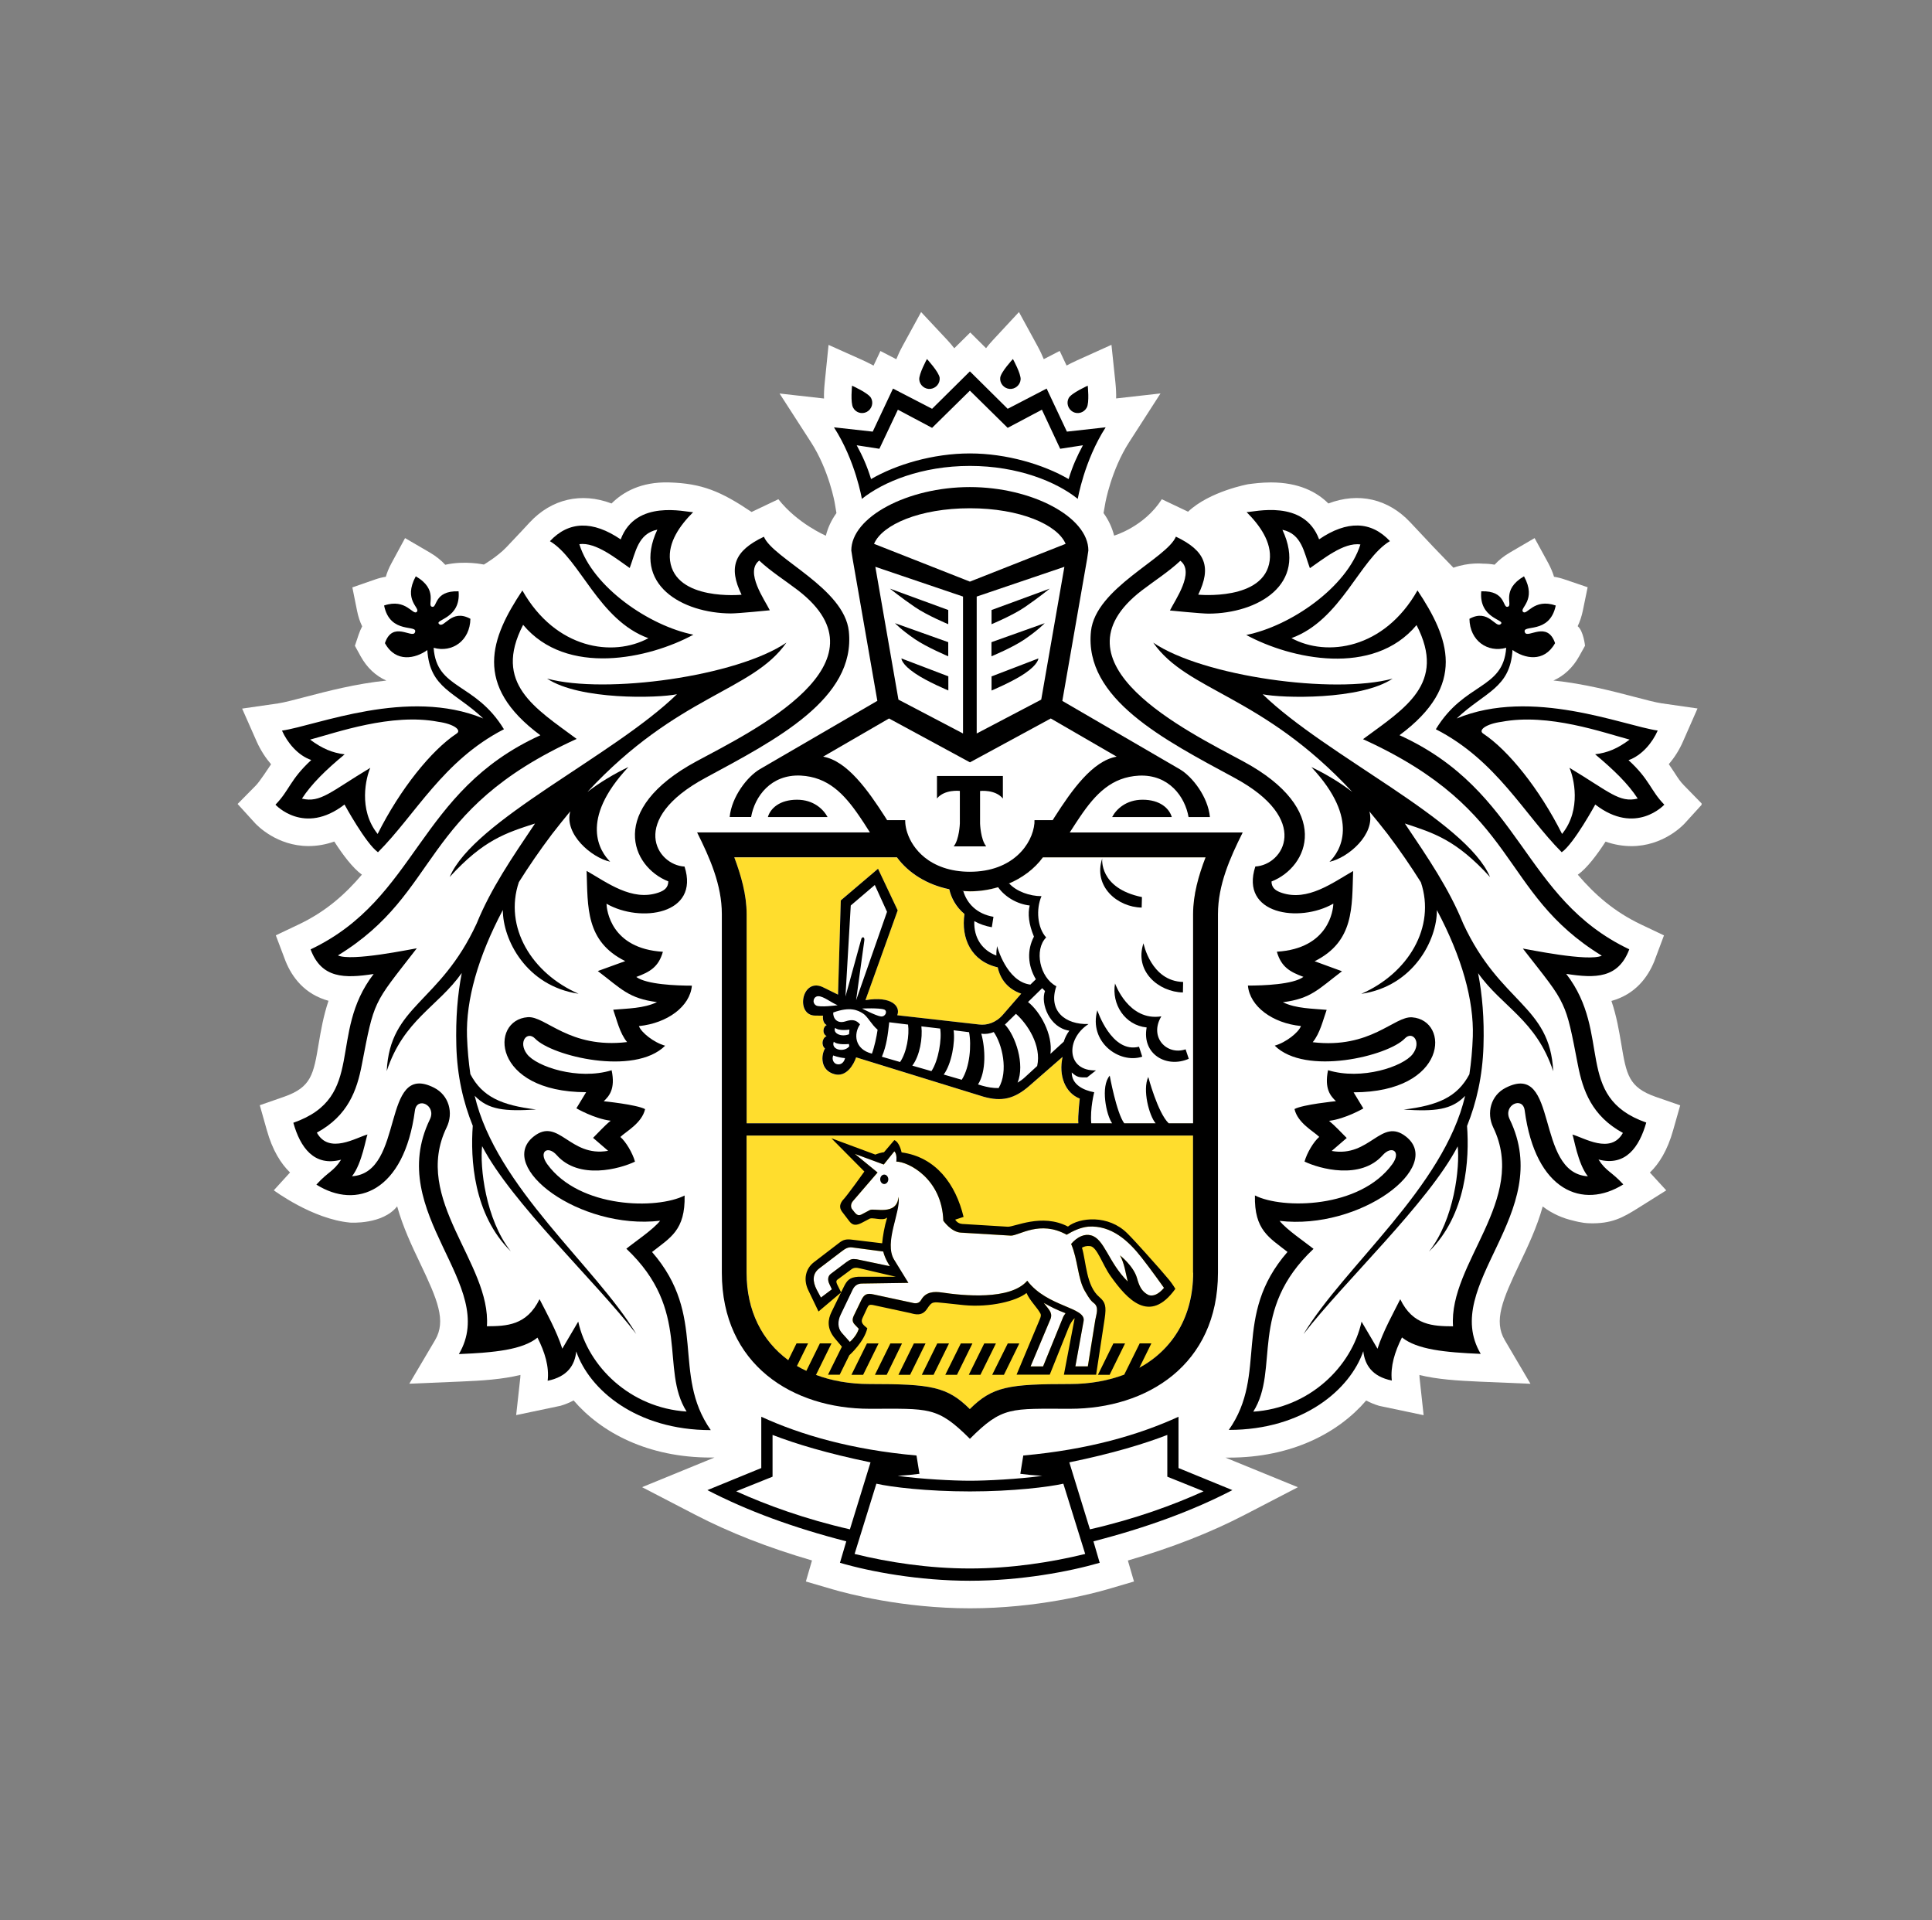 <svg width="161" height="160" viewBox="0 0 161 160" fill="none" xmlns="http://www.w3.org/2000/svg">
<rect x="0" y="0" width="161" height="160" fill="#808080" stroke="none"/>
<g clip-path="url(#clip0_1120_4415)">
<path d="M140.337 65.442C140.005 65.106 139.811 64.797 139.536 64.369C139.392 64.151 139.238 63.917 139.066 63.666C139.541 63.118 139.942 62.484 140.246 61.787L141.46 59.028L138.471 58.599C137.967 58.525 137.154 58.314 136.203 58.062C134.37 57.583 132.017 56.966 129.452 56.697C130.328 56.315 131.072 55.623 131.593 54.686L132.086 53.801C132.086 53.801 131.954 52.562 131.473 52.173C131.656 51.791 131.799 51.368 131.897 50.905L132.303 48.929L130.391 48.278C130.093 48.175 129.795 48.1 129.503 48.055C129.395 47.695 129.234 47.312 129.017 46.906L127.883 44.833L125.838 46.027C125.329 46.324 124.899 46.667 124.55 47.049C124.247 46.992 123.92 46.964 123.577 46.964C123.577 46.964 122.409 46.832 121.12 47.301L119.471 45.593L117.518 43.514C115.691 41.566 113.218 40.989 110.698 41.948C109.736 40.989 108.236 40.195 105.906 40.195C105.115 40.195 104.422 40.292 104.016 40.343C104.016 40.343 100.809 40.926 99.005 42.634L96.818 41.594C95.352 43.896 92.844 44.627 92.844 44.627C92.672 43.953 92.38 43.325 91.962 42.748L92.105 41.937C92.105 41.914 92.597 39.167 94.098 36.836L96.709 32.78L93.01 33.197C93.022 32.832 93.004 32.398 92.953 31.884L92.621 28.73L89.723 30.038C89.402 30.181 89.133 30.324 88.882 30.456L88.308 29.239L86.98 29.924C86.848 29.599 86.677 29.227 86.442 28.799L84.913 26L82.743 28.336C82.519 28.576 82.331 28.799 82.17 29.01L80.853 27.702L79.524 29.016C79.359 28.805 79.175 28.582 78.952 28.342L76.759 26L75.224 28.81C74.989 29.239 74.823 29.604 74.692 29.93L73.369 29.245L72.796 30.461C72.544 30.33 72.275 30.187 71.954 30.038L69.046 28.736L68.725 31.901C68.674 32.409 68.656 32.837 68.668 33.203L64.963 32.786L67.58 36.842C69.086 39.167 69.567 41.914 69.567 41.937L69.704 42.748C69.286 43.331 68.988 43.959 68.822 44.633C68.822 44.633 66.452 43.622 64.865 41.594L62.632 42.657C60.084 40.943 58.504 40.275 55.755 40.195C53.424 40.132 51.924 40.989 50.962 41.948C48.437 40.995 45.969 41.571 44.148 43.519C44.148 43.519 42.951 44.816 42.195 45.598C41.439 46.387 40.323 47.038 40.323 47.038C40.323 47.038 38.736 46.684 37.104 47.055C36.755 46.672 36.32 46.33 35.805 46.027L33.755 44.833L32.627 46.918C32.409 47.318 32.254 47.695 32.151 48.055C31.859 48.1 31.561 48.175 31.264 48.278L29.363 48.94L29.758 50.905C29.855 51.379 29.992 51.802 30.181 52.185C30.073 52.396 29.975 52.619 29.895 52.853L29.575 53.807L30.061 54.692C30.577 55.623 31.315 56.32 32.197 56.703C29.626 56.971 27.278 57.588 25.44 58.068C24.495 58.314 23.682 58.531 23.178 58.605L20.178 59.039L20.859 60.581L21.403 61.81C21.712 62.495 22.119 63.129 22.588 63.678C22.411 63.929 21.655 65.111 21.317 65.448L19.8 66.985L21.254 68.584C21.437 68.778 23.07 70.486 25.709 70.492C26.431 70.492 27.146 70.367 27.857 70.115C28.561 71.212 29.397 72.326 30.159 72.874C28.756 74.519 27.158 75.947 24.885 77.027L22.984 77.929L23.802 80.094C24.335 81.402 25.371 82.836 27.375 83.384C26.946 84.664 26.74 85.875 26.557 86.954C26.127 89.519 25.944 90.582 23.682 91.376L21.649 92.084L22.233 94.152C22.703 95.837 23.407 96.951 24.169 97.688L22.817 99.173C22.817 99.173 26.024 101.572 29.168 101.863C29.214 101.869 31.894 102.04 33.096 100.509C33.577 102.246 34.339 103.845 35.032 105.296C36.452 108.278 37.208 110.043 36.257 111.654L34.11 115.287L38.33 115.11C40.174 115.036 41.886 114.921 43.369 114.556C43.369 114.636 43.363 114.71 43.358 114.784L43.014 117.903L46.713 117.126C47.103 117.012 47.469 116.858 47.801 116.681C50.092 119.354 53.986 121.439 59.231 121.439H59.534L53.505 123.907L57.897 126.186C60.788 127.688 64.001 128.945 67.666 130.013L67.156 131.766L69.361 132.412C70.632 132.783 75.23 134 80.83 134C86.43 134 91.023 132.783 92.3 132.412L94.499 131.766L93.989 130.018C97.659 128.951 100.872 127.694 103.764 126.191L108.156 123.912L102.12 121.445H102.424C107.669 121.445 111.557 119.36 113.848 116.686C114.18 116.864 114.546 117.017 114.936 117.132L118.635 117.909L118.297 114.796C118.291 114.721 118.286 114.641 118.286 114.561C119.763 114.927 121.481 115.036 123.319 115.116L127.539 115.293L125.404 111.665C124.447 110.055 125.209 108.289 126.623 105.308C127.316 103.857 128.078 102.257 128.559 100.521C129.371 101.138 130.248 101.509 131.118 101.703C131.118 101.703 131.794 101.903 132.441 101.92C134.308 101.977 135.241 101.446 136.524 100.641L138.854 99.178L137.491 97.693C138.253 96.962 138.957 95.849 139.427 94.169L140.017 92.095L137.978 91.387C135.711 90.593 135.533 89.531 135.104 86.966C134.92 85.886 134.72 84.67 134.285 83.396C136.289 82.841 137.32 81.408 137.852 80.106L138.665 77.935L136.764 77.032C134.491 75.953 132.893 74.525 131.484 72.88C132.252 72.332 133.088 71.218 133.798 70.121C134.502 70.372 135.218 70.492 135.945 70.498C138.585 70.498 140.223 68.79 140.4 68.596L141.855 66.996L140.337 65.442Z" fill="white"/>
<path fill-rule="evenodd" clip-rule="evenodd" d="M62.219 93.593V76.171C62.219 74.549 61.749 72.926 61.188 71.436H74.743C75.985 73.137 78.241 74.28 80.829 74.28C83.406 74.28 85.662 73.137 86.911 71.436H100.465C99.892 72.932 99.428 74.549 99.428 76.171V93.593H62.219ZM80.824 117.401C78.929 115.522 77.577 115.316 72.469 115.316C66.365 115.316 62.219 111.746 62.219 106.04V94.615H99.423V106.04C99.423 111.746 95.283 115.316 89.167 115.316C84.065 115.311 82.713 115.522 80.824 117.401Z" fill="#FFDD2D"/>
<path d="M64.377 119.553V123.031L61.348 124.248C63.907 125.408 67.085 126.562 70.819 127.413L72.537 121.832C68.872 121.083 66.318 120.301 64.377 119.553Z" fill="white"/>
<path d="M80.826 124.267C77.247 124.267 74.235 123.895 73.032 123.621L71.217 129.476C74.069 130.173 77.407 130.687 80.826 130.687C84.233 130.687 87.571 130.178 90.434 129.476L88.614 123.621C87.411 123.901 84.41 124.267 80.826 124.267Z" fill="white"/>
<path d="M97.269 119.553C95.323 120.301 92.774 121.078 89.109 121.838L90.833 127.418C94.572 126.567 97.739 125.414 100.299 124.254L97.275 123.037V119.553H97.269Z" fill="white"/>
<path d="M58.034 63.432C62.776 60.879 74.365 55.258 66.509 49.197C65.438 48.375 64.258 47.633 63.268 46.713C62.042 47.655 63.726 49.997 64.15 50.854C64.15 50.854 61.533 51.117 60.909 51.117C56.866 51.1 52.629 48.712 54.776 44.137C53.167 44.468 52.972 46.01 52.48 47.33C51.449 46.633 49.657 45.136 48.276 45.347C49.399 48.929 54.123 52.157 57.788 52.888C54.083 54.898 47.212 56.395 43.598 52.065C41.062 56.961 44.595 59.005 48.059 61.57C34.871 67.573 36.818 74.308 28.166 79.609C29.288 80.135 34.293 79.078 34.74 79.015C32.862 81.443 31.985 82.471 31.436 83.653C30.909 84.762 30.674 86.013 30.153 88.709C29.747 90.839 29.002 92.964 26.402 94.375C27.422 96.214 29.683 94.775 30.628 94.529C30.502 94.724 30.181 96.94 29.334 98.008C33.778 97.722 31.722 88.377 36.166 90.628C37.42 91.256 37.797 92.73 37.219 93.935C34.299 99.945 40.936 105.24 40.575 110.506C42.207 110.495 43.896 110.449 44.961 108.25C45.517 109.347 46.375 110.889 46.856 112.374L48.185 110.118C49.004 113.854 52.497 117.304 57.215 117.612C54.965 114.059 57.662 109.21 52.193 104.052C52.875 103.503 54.449 102.446 55.011 101.727C48.3 102.515 41.296 97.22 44.474 94.707C46.553 93.067 47.463 96.472 50.67 95.9L49.416 94.821C49.857 94.386 50.361 93.821 50.882 93.393C49.519 93.227 48.03 92.359 48.03 92.359L48.843 91.016C40.981 91.005 40.781 85.007 43.976 84.767C45.476 84.659 47.418 87.418 52.256 86.841C51.638 86.098 51.392 84.973 51.1 84.145C52.268 84.036 53.642 84.048 54.747 83.511C52.382 83.208 51.787 82.414 49.817 80.929L52.102 80.095C48.786 78.444 48.987 75.571 48.884 72.578C50.618 73.571 52.657 75.114 54.833 74.4C55.348 74.228 55.681 73.988 55.692 73.451C52.589 72.212 50.596 67.442 58.034 63.432ZM52.371 63.901C48.219 68.328 50.017 70.978 50.854 71.795C49.307 71.463 47 69.499 47.526 67.597C47.034 68.185 46.53 68.825 46.015 69.481C44.984 70.852 44.062 72.195 43.243 73.497C41.983 77.233 44.291 81.089 48.219 82.797C43.856 82.157 41.898 78.284 41.909 75.816C39.825 79.746 38.828 83.334 38.92 86.344C38.96 87.463 39.057 88.509 39.206 89.497C40.208 91.393 41.817 92.09 44.686 92.439C42.081 92.604 40.701 92.484 39.567 91.296C41.342 98.911 49.645 105.502 53.023 111.146C49.639 106.759 42.636 100.225 40.185 95.501C39.996 97.209 40.455 101.584 42.584 104.274C39.447 101.196 39.2 96.535 39.407 93.804C38.611 91.839 38.107 89.646 38.038 87.149C37.975 84.853 38.135 82.859 38.485 81.072C36.504 83.882 33.64 84.967 32.232 89.246C32.506 83.728 36.635 83.642 39.727 76.942C40.924 74.011 42.665 71.481 44.589 68.613C42.144 69.413 40.311 69.984 37.483 73.074C39.492 68.333 51.105 63.004 56.425 57.846C54.827 58.183 48.305 58.349 45.597 56.544C50.504 57.869 61.424 56.355 65.547 53.544C62.701 57.629 56.505 57.863 48.964 65.986C49.926 65.22 51.208 64.449 52.371 63.901Z" fill="white"/>
<path d="M131.491 88.708C130.97 86.012 130.741 84.761 130.214 83.653C129.67 82.471 128.788 81.442 126.904 79.015C127.351 79.078 132.367 80.135 133.484 79.609C124.831 74.308 126.778 67.573 113.585 61.57C117.049 59.005 120.582 56.96 118.046 52.059C114.432 56.395 107.561 54.898 103.856 52.882C107.526 52.15 112.245 48.929 113.367 45.342C111.982 45.13 110.189 46.627 109.159 47.318C108.666 45.999 108.477 44.456 106.868 44.119C109.015 48.7 104.772 51.088 100.724 51.105C100.105 51.105 97.494 50.843 97.494 50.843C97.912 49.986 99.596 47.644 98.365 46.701C97.374 47.626 96.206 48.363 95.129 49.186C87.267 55.247 98.868 60.873 103.61 63.421C111.037 67.43 109.061 72.2 105.952 73.423C105.963 73.96 106.295 74.199 106.816 74.371C108.981 75.091 111.031 73.548 112.755 72.549C112.657 75.542 112.863 78.421 109.548 80.066L111.827 80.9C109.857 82.385 109.267 83.179 106.902 83.482C108.002 84.019 109.388 84.007 110.55 84.116C110.252 84.944 109.995 86.069 109.388 86.812C114.232 87.383 116.179 84.63 117.668 84.739C120.852 84.978 120.663 90.976 112.795 90.987L113.608 92.33C113.608 92.33 112.119 93.198 110.75 93.364C111.272 93.787 111.781 94.358 112.222 94.792L110.968 95.871C114.169 96.443 115.085 93.038 117.164 94.677C120.342 97.191 113.344 102.486 106.628 101.698C107.194 102.417 108.769 103.48 109.451 104.028C103.976 109.181 106.667 114.036 104.429 117.595C109.136 117.281 112.629 113.831 113.459 110.095L114.787 112.351C115.263 110.866 116.133 109.324 116.677 108.227C117.737 110.426 119.437 110.472 121.075 110.483C120.703 105.216 127.334 99.921 124.425 93.912C123.841 92.713 124.219 91.239 125.473 90.605C129.928 88.354 127.86 97.7 132.31 97.985C131.457 96.917 131.142 94.7 131.021 94.507C131.961 94.752 134.217 96.192 135.236 94.346C132.653 92.964 131.909 90.839 131.491 88.708ZM123.171 81.065C123.52 82.859 123.698 84.847 123.617 87.143C123.543 89.639 123.045 91.833 122.249 93.798C122.449 96.528 122.209 101.189 119.071 104.268C121.195 101.572 121.659 97.202 121.47 95.494C119.008 100.218 112.01 106.753 108.62 111.14C112.004 105.496 120.308 98.899 122.089 91.29C120.943 92.473 119.575 92.598 116.963 92.433C119.827 92.084 121.435 91.388 122.438 89.491C122.587 88.508 122.684 87.457 122.724 86.338C122.821 83.328 121.819 79.74 119.735 75.81C119.752 78.278 117.794 82.151 113.425 82.79C117.341 81.077 119.655 77.221 118.401 73.491C117.588 72.189 116.672 70.841 115.629 69.476C115.114 68.819 114.61 68.179 114.112 67.591C114.638 69.493 112.331 71.458 110.785 71.789C111.627 70.972 113.419 68.322 109.273 63.895C110.436 64.443 111.718 65.214 112.686 65.968C105.145 57.846 98.954 57.617 96.097 53.527C100.226 56.338 111.146 57.857 116.047 56.526C113.344 58.331 106.816 58.165 105.219 57.828C110.539 62.986 122.163 68.316 124.167 73.057C121.338 69.967 119.5 69.396 117.067 68.596C118.996 71.469 120.725 73.994 121.922 76.924C125.02 83.625 129.155 83.704 129.424 89.228C128.015 84.961 125.158 83.876 123.171 81.065Z" fill="white"/>
<path d="M86.907 71.43C85.664 73.132 83.402 74.275 80.831 74.275C80.23 74.275 79.652 74.206 79.102 74.103C79.256 74.806 79.617 75.531 80.367 76.154C80.064 78.193 80.946 80.101 83.139 80.598C83.374 81.638 84.015 82.42 85.103 82.791L83.574 84.551C82.984 85.225 82.217 85.442 81.599 85.362L74.773 84.591C75.07 83.836 74.28 82.963 72.116 83.334L74.796 75.851L73.164 72.384L70.066 75.023L69.837 82.871L68.502 82.226C66.784 81.483 66.275 84.608 67.913 84.619L68.571 84.625C68.525 84.945 68.629 85.299 68.886 85.413C68.577 85.539 68.486 86.116 68.869 86.321C68.48 86.51 68.422 87.104 68.737 87.361C68.399 87.938 68.337 89.189 69.533 89.503C70.518 89.76 71.136 88.709 71.337 88.098L81.959 91.377C83.454 91.805 84.53 91.565 85.779 90.474L88.55 88.058C88.201 89.64 88.768 91.062 89.976 91.537C89.976 91.537 89.787 92.987 89.862 93.587L93.578 93.593H99.43V76.171C99.43 74.548 99.894 72.926 100.466 71.43H93.578H86.907Z" fill="white"/>
<path d="M70.999 100.743L71.206 101C71.492 101.355 71.664 101.269 71.99 101.08L72.471 100.823C72.775 100.595 74.75 101.349 74.859 99.709C75.076 100.932 73.616 103.508 74.498 104.947L75.684 106.884L71.813 106.941C71.389 106.941 71.165 107.198 71.051 107.427L70.038 109.523C69.774 110.077 69.791 110.648 70.123 111.031L70.81 111.802C70.81 111.802 71.372 111.328 71.555 110.706L71.251 110.391C70.999 110.151 70.999 109.923 71.137 109.626L71.761 108.335C72.001 107.826 72.248 107.718 72.797 107.849L75.93 108.523C76.159 108.58 76.531 108.689 76.754 108.306C77.138 107.626 77.814 107.581 78.501 107.689C80.219 107.946 84.187 108.358 85.601 106.707C87.262 108.906 90.509 108.906 90.297 110.06L89.61 113.841H90.641L91.27 109.974C91.339 109.523 91.62 108.906 91.133 108.557C90.933 108.403 90.841 108.323 90.388 107.547C89.799 106.518 89.827 104.976 89.26 103.645C89.799 103.011 90.383 102.794 90.893 102.914C92.038 103.194 92.347 105.165 93.973 106.77C93.79 106.056 93.71 105.273 93.326 104.593C93.326 104.593 94.454 105.467 94.746 106.49C94.929 107.13 95.118 107.598 95.697 107.895C96.081 108.032 96.539 107.849 96.996 107.301C96.996 107.301 95.926 105.781 95.141 104.788C94.065 103.422 92.628 102.051 90.669 102.211C90.051 102.263 89.455 102.543 88.888 102.88C86.661 101.634 84.931 102.954 84.244 102.954L80.076 102.708C79.257 102.657 78.61 101.709 78.61 101.709C78.507 98.19 75.672 96.791 74.693 96.791C74.693 96.791 74.784 96.157 74.527 95.934L73.656 97.025L71.24 96.145L73.135 97.693L71.079 100.075C70.868 100.309 70.897 100.618 70.999 100.743Z" fill="white"/>
<path d="M68.269 105.686C67.684 106.137 67.713 106.765 68.063 107.468L68.412 108.119L69.323 107.428L69.117 106.982C68.968 106.668 68.973 106.348 69.231 106.148L70.536 105.166C70.903 104.897 71.017 104.869 71.407 104.926L74.161 105.503C74.161 105.503 73.743 104.897 73.606 104.28L71.012 103.938C70.645 103.892 70.422 104.046 70.101 104.292L68.269 105.686Z" fill="white"/>
<path d="M85.881 113.842H86.923L88.595 109.735C88.652 109.592 88.733 109.529 88.796 109.409C88.045 109.112 87.604 108.907 86.98 108.547C87.398 109.107 87.725 109.347 87.553 109.867L85.881 113.842Z" fill="white"/>
<path d="M86.769 58.291L88.699 47.227L81.387 49.706V61.113L86.769 58.291ZM82.623 50.825L87.474 49.043C87.474 49.043 86.529 49.809 85.401 50.58C84.399 51.271 82.623 52.008 82.623 52.008V50.825ZM82.623 53.504L87.061 51.922C87.061 51.922 86.529 52.482 85.406 53.253C84.404 53.938 82.629 54.675 82.629 54.675V53.504H82.623ZM82.623 56.349L86.529 54.852C86.529 54.852 86.529 55.326 85.401 56.092C84.399 56.783 82.623 57.52 82.623 57.52V56.349Z" fill="white"/>
<path d="M73.758 68.075L73.918 68.332H75.424L75.441 68.595C75.458 68.847 75.516 69.103 75.602 69.367C75.836 70.08 76.3 70.829 77.044 71.434C77.909 72.131 79.158 72.634 80.818 72.634C84.42 72.634 86.046 70.309 86.201 68.595L86.212 68.332H87.724L87.884 68.075C89.305 65.859 91.04 63.397 93.055 63.043L87.558 59.861L80.818 63.517L74.073 59.861L68.581 63.043C70.597 63.391 72.332 65.859 73.758 68.075Z" fill="white"/>
<path d="M80.251 61.113V49.706L72.95 47.227L74.868 58.291L80.251 61.113ZM79.02 57.531C79.02 57.531 77.245 56.789 76.243 56.103C75.115 55.338 75.115 54.858 75.115 54.858L79.026 56.354V57.531H79.02ZM79.02 50.825V52.008C79.02 52.008 77.245 51.271 76.243 50.58C75.109 49.809 74.158 49.043 74.158 49.043L79.02 50.825ZM79.02 53.504V54.681C79.02 54.681 77.245 53.944 76.243 53.259C75.109 52.487 74.582 51.928 74.582 51.928L79.02 53.504Z" fill="white"/>
<path d="M80.825 42.348C76.651 42.348 73.519 43.713 72.837 45.312L80.825 48.46L88.802 45.312C88.126 43.713 84.999 42.348 80.825 42.348Z" fill="white"/>
<path d="M80.825 37.779C83.9 37.779 86.981 38.71 89.053 39.916C89.391 38.802 89.752 38.008 90.245 37.099L88.355 37.391L86.826 34.135L83.969 35.648L80.825 32.547L77.676 35.648L74.824 34.135L73.283 37.391L71.394 37.099C71.886 38.008 72.241 38.802 72.59 39.916C74.669 38.71 77.738 37.779 80.825 37.779Z" fill="white"/>
<path d="M132.934 62.855C133.965 62.724 134.795 62.381 135.809 61.627C133.627 61.05 129.057 59.399 125.158 60.142C123.869 60.313 123.154 60.833 123.611 61.13C125.707 62.518 128.296 65.734 130.18 69.487C131.835 67.436 131.142 64.746 130.793 63.974C134.091 65.957 134.955 66.922 136.484 66.545C135.665 65.294 134.514 64.169 132.934 62.855Z" fill="white"/>
<path d="M31.47 69.481C33.354 65.728 35.942 62.512 38.043 61.124C38.513 60.827 37.786 60.307 36.509 60.136C32.603 59.399 28.022 61.044 25.841 61.621C26.866 62.375 27.679 62.718 28.721 62.849C27.135 64.169 25.984 65.288 25.165 66.539C26.705 66.916 27.564 65.951 30.857 63.969C30.519 64.746 29.82 67.43 31.47 69.481Z" fill="white"/>
<path fill-rule="evenodd" clip-rule="evenodd" d="M54.337 104.314C55.854 103.114 57.114 102.514 57.051 99.607C54.772 100.772 48.307 100.709 45.604 96.996C44.842 95.94 45.656 95.408 46.394 96.243C48.243 98.333 51.668 97.385 52.916 96.785C52.716 96.065 52.16 95.129 51.697 94.729C52.166 94.272 53.489 93.586 53.758 92.41C53.053 92.027 50.311 91.753 50.311 91.753C50.752 91.33 51.301 90.742 50.969 89.171C48.169 90.028 44.705 88.862 43.92 87.828C43.147 86.812 43.937 85.858 44.59 86.532C45.987 87.994 52.87 89.668 55.43 87.126C54.479 86.863 53.432 86.018 53.243 85.492C55.613 85.252 57.503 83.859 57.658 82.122C56.346 82.122 53.873 82.025 53.025 81.397C54.159 80.98 54.88 80.568 55.241 79.3C50.906 79.037 50.563 75.827 50.54 75.296C53.363 76.918 58.333 76.198 57.045 72.2C54.697 72.074 52.332 68.287 58.786 64.809C64.655 61.638 71.326 58.222 70.736 52.596C70.353 48.997 64.415 46.541 63.659 44.719C61.179 45.895 60.681 47.261 61.798 49.551C61.798 49.551 56.272 50.099 55.837 46.706C55.648 45.187 56.667 43.765 57.761 42.674C57.142 42.674 52.979 41.56 51.725 44.942C49.395 43.354 47.396 43.411 45.827 45.09C48.335 46.575 49.887 51.67 54.033 53.173C51.084 54.767 46.314 54.098 43.531 49.197C40.897 53.156 39.38 57.074 45.031 61.261C34.752 65.928 34.827 74.85 25.883 79.1C26.787 81.528 28.7 81.528 31.139 81.151C27.274 86.161 30.567 91.404 24.445 93.546C25.018 95.591 26.169 97.225 28.425 96.625C27.784 97.625 27.36 97.602 26.364 98.699C29.708 100.801 33.676 99.281 34.575 92.535C34.735 91.33 36.396 92.084 35.823 93.266C32.01 101.132 41.653 107.05 38.24 112.819C41.246 112.693 43.542 112.459 44.791 111.448C45.403 112.659 45.776 113.859 45.638 115.041C47.299 114.704 47.906 113.727 48.02 112.596C49.108 115.767 53.002 119.154 59.232 119.154C55.928 114.447 59.003 109.677 54.337 104.314ZM48.186 110.112L46.858 112.368C46.383 110.883 45.518 109.34 44.962 108.244C43.892 110.443 42.203 110.489 40.576 110.5C40.937 105.234 34.3 99.938 37.221 93.929C37.805 92.73 37.421 91.256 36.167 90.622C31.718 88.371 33.779 97.716 29.335 98.002C30.183 96.934 30.504 94.718 30.63 94.523C29.685 94.769 27.423 96.208 26.404 94.369C29.003 92.958 29.748 90.833 30.154 88.702C30.67 86.006 30.91 84.755 31.431 83.647C31.981 82.465 32.857 81.437 34.735 79.009C34.289 79.072 29.29 80.129 28.162 79.603C36.814 74.302 34.867 67.567 48.054 61.564C44.596 58.999 41.063 56.954 43.594 52.059C47.207 56.389 54.073 54.892 57.783 52.881C54.119 52.15 49.395 48.929 48.278 45.341C49.658 45.13 51.45 46.627 52.475 47.324C52.973 45.998 53.168 44.462 54.777 44.13C52.63 48.706 56.867 51.093 60.91 51.111C61.54 51.111 64.151 50.848 64.151 50.848C63.733 49.991 62.044 47.649 63.269 46.706C64.26 47.632 65.439 48.369 66.51 49.191C74.373 55.258 62.777 60.878 58.036 63.432C50.597 67.442 52.59 72.217 55.694 73.434C55.682 73.971 55.35 74.211 54.835 74.382C52.659 75.102 50.62 73.554 48.885 72.56C48.988 75.553 48.782 78.432 52.103 80.077L49.818 80.905C51.782 82.396 52.384 83.185 54.749 83.493C53.643 84.03 52.275 84.019 51.101 84.127C51.399 84.955 51.639 86.08 52.258 86.823C47.419 87.394 45.478 84.641 43.978 84.749C40.782 84.989 40.983 90.987 48.845 90.999L48.032 92.341C48.032 92.341 49.52 93.21 50.889 93.375C50.368 93.797 49.864 94.369 49.423 94.803L50.677 95.883C47.465 96.454 46.56 93.049 44.476 94.689C41.298 97.202 48.301 102.498 55.012 101.709C54.451 102.429 52.87 103.491 52.195 104.04C57.663 109.192 54.966 114.047 57.217 117.606C52.498 117.298 49.005 113.842 48.186 110.112Z" fill="black"/>
<path fill-rule="evenodd" clip-rule="evenodd" d="M39.557 91.296C40.697 92.479 42.071 92.605 44.676 92.439C41.808 92.091 40.198 91.394 39.197 89.497C39.053 88.515 38.956 87.464 38.916 86.344C38.824 83.334 39.821 79.746 41.905 75.816C41.894 78.278 43.846 82.151 48.215 82.797C44.287 81.083 41.98 77.228 43.239 73.497C44.058 72.195 44.98 70.847 46.011 69.482C46.526 68.825 47.03 68.185 47.522 67.597C46.996 69.499 49.303 71.464 50.849 71.795C50.013 70.978 48.215 68.334 52.367 63.907C51.21 64.455 49.927 65.226 48.954 65.98C56.49 57.858 62.691 57.629 65.537 53.539C61.414 56.349 50.495 57.869 45.587 56.538C48.295 58.343 54.818 58.177 56.415 57.84C51.101 62.998 39.489 68.328 37.473 73.069C40.302 69.973 42.134 69.407 44.585 68.613C42.655 71.487 40.92 74.012 39.723 76.942C36.631 83.636 32.497 83.722 32.227 89.24C33.636 84.962 36.499 83.876 38.481 81.066C38.131 82.859 37.965 84.847 38.028 87.144C38.097 89.64 38.601 91.833 39.397 93.798C39.197 96.529 39.437 101.19 42.575 104.269C40.445 101.578 39.987 97.203 40.176 95.495C42.632 100.219 49.636 106.754 53.02 111.141C49.636 105.503 41.338 98.911 39.557 91.296Z" fill="black"/>
<path fill-rule="evenodd" clip-rule="evenodd" d="M117.072 68.612C119.506 69.412 121.344 69.977 124.172 73.073C122.168 68.332 110.538 63.002 105.224 57.844C106.822 58.176 113.35 58.347 116.053 56.542C111.151 57.873 100.231 56.354 96.103 53.543C98.954 57.633 105.15 57.862 112.691 65.984C111.724 65.23 110.441 64.459 109.279 63.911C113.424 68.338 111.632 70.988 110.79 71.805C112.336 71.474 114.644 69.509 114.117 67.607C114.615 68.195 115.119 68.835 115.635 69.491C116.671 70.862 117.587 72.205 118.406 73.507C119.666 77.243 117.352 81.099 113.436 82.806C117.805 82.167 119.763 78.288 119.74 75.826C121.831 79.756 122.827 83.343 122.735 86.354C122.695 87.473 122.598 88.519 122.449 89.507C121.441 91.403 119.832 92.1 116.969 92.449C119.58 92.609 120.949 92.489 122.094 91.306C120.313 98.921 112.016 105.513 108.626 111.156C112.016 106.769 119.008 100.234 121.475 95.511C121.664 97.218 121.206 101.594 119.076 104.285C122.214 101.206 122.455 96.544 122.254 93.814C123.044 91.849 123.543 89.656 123.623 87.159C123.697 84.863 123.52 82.87 123.176 81.082C125.163 83.892 128.02 84.977 129.435 89.256C129.166 83.732 125.031 83.646 121.933 76.951C120.731 74.004 119.001 71.479 117.072 68.612Z" fill="black"/>
<path fill-rule="evenodd" clip-rule="evenodd" d="M130.517 81.139C132.95 81.522 134.863 81.522 135.773 79.094C126.829 74.844 126.904 65.928 116.625 61.255C122.277 57.074 120.754 53.15 118.125 49.191C115.348 54.092 110.561 54.761 107.623 53.167C111.758 51.664 113.321 46.569 115.829 45.084C114.26 43.405 112.256 43.347 109.925 44.935C108.666 41.554 104.508 42.668 103.884 42.668C104.972 43.753 106.003 45.175 105.808 46.701C105.378 50.093 99.853 49.545 99.853 49.545C100.969 47.255 100.471 45.889 97.992 44.713C97.236 46.535 91.304 48.991 90.914 52.59C90.319 58.216 97.001 61.632 102.865 64.802C109.318 68.281 106.953 72.074 104.611 72.194C103.311 76.192 108.282 76.912 111.111 75.29C111.099 75.821 110.738 79.031 106.404 79.294C106.77 80.562 107.486 80.974 108.62 81.39C107.772 82.025 105.298 82.116 103.993 82.116C104.148 83.852 106.043 85.252 108.413 85.486C108.225 86.012 107.171 86.857 106.226 87.12C108.786 89.662 115.669 87.988 117.066 86.526C117.707 85.852 118.492 86.806 117.724 87.823C116.934 88.862 113.476 90.028 110.67 89.165C110.349 90.73 110.887 91.324 111.328 91.747C111.328 91.747 108.585 92.021 107.875 92.403C108.144 93.58 109.473 94.26 109.937 94.723C109.467 95.123 108.911 96.059 108.711 96.779C109.971 97.385 113.396 98.327 115.234 96.237C115.978 95.408 116.791 95.934 116.029 96.99C113.327 100.703 106.862 100.761 104.577 99.601C104.514 102.508 105.774 103.108 107.291 104.308C102.619 109.672 105.705 114.441 102.401 119.137C108.626 119.137 112.519 115.749 113.607 112.579C113.733 113.704 114.329 114.687 115.984 115.024C115.858 113.842 116.224 112.642 116.831 111.431C118.091 112.442 120.387 112.676 123.394 112.802C119.986 107.033 129.629 101.115 125.804 93.249C125.237 92.067 126.898 91.312 127.058 92.518C127.951 99.264 131.926 100.783 135.275 98.681C134.267 97.585 133.849 97.608 133.208 96.608C135.464 97.207 136.61 95.574 137.188 93.529C131.095 91.392 134.388 86.149 130.517 81.139ZM131.032 94.529C131.152 94.723 131.467 96.939 132.321 98.007C127.871 97.722 129.933 88.376 125.484 90.627C124.229 91.256 123.857 92.729 124.436 93.934C127.344 99.944 120.714 105.239 121.086 110.505C119.448 110.494 117.747 110.448 116.688 108.249C116.144 109.346 115.268 110.888 114.793 112.373L113.464 110.117C112.64 113.853 109.147 117.303 104.439 117.617C106.678 114.064 103.987 109.209 109.461 104.051C108.774 103.502 107.199 102.44 106.633 101.72C113.35 102.508 120.347 97.213 117.169 94.7C115.09 93.061 114.174 96.465 110.973 95.894L112.227 94.814C111.786 94.38 111.277 93.815 110.756 93.386C112.124 93.221 113.613 92.352 113.613 92.352L112.8 91.01C120.662 90.998 120.851 85.001 117.673 84.761C116.178 84.652 114.231 87.411 109.393 86.834C110.006 86.092 110.257 84.966 110.555 84.138C109.387 84.029 108.007 84.041 106.907 83.504C109.272 83.201 109.868 82.407 111.832 80.922L109.553 80.088C112.869 78.437 112.657 75.564 112.76 72.571C111.03 73.565 108.98 75.107 106.822 74.393C106.306 74.222 105.968 73.982 105.957 73.445C109.067 72.223 111.048 67.453 103.615 63.443C98.879 60.89 87.278 55.269 95.135 49.208C96.211 48.386 97.379 47.643 98.364 46.723C99.595 47.666 97.912 50.008 97.494 50.865C97.494 50.865 100.105 51.127 100.723 51.127C104.772 51.11 109.015 48.723 106.868 44.142C108.477 44.473 108.666 46.021 109.158 47.34C110.189 46.644 111.975 45.152 113.367 45.364C112.239 48.945 107.526 52.173 103.855 52.904C107.561 54.915 114.432 56.411 118.045 52.081C120.576 56.977 117.049 59.022 113.584 61.586C126.778 67.584 124.825 74.325 133.483 79.626C132.367 80.151 127.35 79.094 126.904 79.031C128.793 81.459 129.675 82.487 130.213 83.67C130.74 84.778 130.969 86.023 131.49 88.725C131.903 90.856 132.653 92.981 135.241 94.391C134.227 96.214 131.971 94.774 131.032 94.529Z" fill="black"/>
<path fill-rule="evenodd" clip-rule="evenodd" d="M68.21 109.272L70.094 107.679L69.808 107.108C69.601 106.696 69.71 106.673 69.928 106.514L70.924 105.777C71.153 105.588 71.394 105.611 71.674 105.68L74.658 106.377H71.508C70.781 106.422 70.569 106.702 70.306 107.239L70.088 107.679L69.281 109.335C69.006 109.907 68.862 110.666 69.584 111.523L70.157 112.203L69 114.539H69.974L70.775 112.917C70.838 112.86 72.024 111.78 72.275 110.666C71.932 110.386 71.692 110.192 71.88 109.804L72.241 109.027C72.362 108.77 72.402 108.667 72.745 108.73L75.872 109.404C76.261 109.512 76.834 109.684 77.252 109.055C77.681 108.404 77.739 108.473 78.735 108.57L80.332 108.741C82.514 108.947 84.696 108.404 85.543 107.73C85.841 108.404 86.431 108.924 86.706 109.449C86.809 109.644 86.637 109.918 86.505 110.261L84.713 114.533H87.479L89.042 110.638C89.185 110.267 89.397 109.969 89.557 109.821L88.658 114.539H91.344L92.054 109.872C92.209 108.833 92.117 108.501 91.619 108.073C90.502 107.13 90.525 105.154 90.164 103.955C90.353 103.846 90.577 103.789 90.84 103.823C91.424 103.874 91.865 105.365 92.552 106.325C93.927 108.25 95.799 110.375 97.946 107.382C97.74 107.039 97.517 106.731 97.253 106.433L96.652 105.731C96.303 105.342 94.642 103.446 93.949 102.766C92.375 101.184 89.958 101.424 88.996 102.195C86.814 101.053 84.513 102.252 83.969 102.207L80.212 101.978C80.04 101.967 79.783 101.909 79.599 101.618L80.298 101.39C79.645 98.676 78.002 96.409 75.133 96.014C75.133 96.014 74.967 95.158 74.526 94.992L73.667 95.998C73.427 96.032 73.163 96.106 72.945 96.197L69.281 94.838L72.029 97.608C72.029 97.608 70.604 99.624 70.197 100.036C69.928 100.413 69.951 100.704 70.254 101.064L70.787 101.761C71.061 102.121 71.365 102.109 71.806 101.887L72.407 101.573C72.671 101.355 73.552 101.784 73.93 101.441C73.69 102.23 73.57 102.989 73.512 103.589L71.045 103.292C70.506 103.218 70.26 103.292 69.934 103.549L67.826 105.165C67.139 105.691 66.927 106.599 67.351 107.484L68.21 109.272ZM88.595 109.735L86.923 113.848H85.881L87.553 109.867C87.725 109.353 87.399 109.113 86.981 108.553C87.599 108.901 88.046 109.13 88.796 109.415C88.733 109.53 88.653 109.592 88.595 109.735ZM72.47 100.83L71.995 101.081C71.663 101.27 71.497 101.355 71.21 101.001L71.004 100.739C70.901 100.613 70.867 100.31 71.079 100.07L73.129 97.688L71.239 96.14L73.644 97.026L74.526 95.929C74.784 96.146 74.692 96.78 74.692 96.78C75.666 96.78 78.5 98.185 78.609 101.704C78.609 101.704 79.25 102.646 80.069 102.698L84.243 102.949C84.936 102.949 86.666 101.635 88.887 102.875C89.448 102.538 90.05 102.269 90.668 102.201C92.627 102.058 94.07 103.417 95.141 104.789C95.925 105.782 97.001 107.302 97.001 107.302C96.538 107.85 96.085 108.033 95.702 107.896C95.123 107.599 94.934 107.136 94.751 106.491C94.459 105.468 93.331 104.594 93.331 104.594C93.715 105.28 93.795 106.057 93.978 106.771C92.346 105.16 92.037 103.195 90.897 102.921C90.394 102.795 89.804 103.012 89.26 103.64C89.832 104.971 89.804 106.514 90.394 107.547C90.84 108.319 90.938 108.387 91.138 108.558C91.619 108.901 91.35 109.524 91.275 109.975L90.657 113.842H89.615L90.302 110.061C90.514 108.907 87.267 108.907 85.606 106.708C84.192 108.358 80.224 107.947 78.506 107.69C77.813 107.587 77.137 107.633 76.759 108.313C76.536 108.696 76.164 108.581 75.935 108.524L72.802 107.85C72.253 107.725 72.012 107.833 71.772 108.336L71.147 109.627C71.01 109.929 71.016 110.152 71.268 110.398L71.566 110.712C71.388 111.329 70.821 111.803 70.821 111.803L70.14 111.038C69.808 110.649 69.79 110.09 70.054 109.541L71.067 107.428C71.188 107.193 71.405 106.942 71.829 106.942L75.7 106.885L74.515 104.96C73.632 103.515 75.099 100.939 74.875 99.722C74.755 101.35 72.78 100.607 72.47 100.83ZM68.267 105.685L70.1 104.291C70.426 104.046 70.644 103.886 71.016 103.932L73.604 104.274C73.747 104.891 74.159 105.497 74.159 105.497L71.405 104.92C71.016 104.874 70.901 104.891 70.535 105.154L69.229 106.136C68.972 106.337 68.96 106.656 69.109 106.971L69.321 107.422L68.41 108.107L68.061 107.456C67.706 106.765 67.683 106.131 68.267 105.685Z" fill="black"/>
<path fill-rule="evenodd" clip-rule="evenodd" d="M76.25 56.099C77.252 56.79 79.028 57.527 79.028 57.527V56.35L75.116 54.859C75.116 54.859 75.116 55.339 76.25 56.099Z" fill="black"/>
<path fill-rule="evenodd" clip-rule="evenodd" d="M79.02 54.681V53.504L74.582 51.922C74.582 51.922 75.109 52.482 76.243 53.253C77.245 53.938 79.02 54.681 79.02 54.681Z" fill="black"/>
<path fill-rule="evenodd" clip-rule="evenodd" d="M79.021 52.007V50.825L74.159 49.043C74.159 49.043 75.11 49.808 76.244 50.58C77.246 51.27 79.021 52.007 79.021 52.007Z" fill="black"/>
<path fill-rule="evenodd" clip-rule="evenodd" d="M92.678 68.076H97.648C97.442 67.356 96.669 66.631 95.22 66.631C93.846 66.631 93.021 67.419 92.678 68.076Z" fill="black"/>
<path fill-rule="evenodd" clip-rule="evenodd" d="M87.479 49.043L82.629 50.825V52.007C82.629 52.007 84.404 51.27 85.406 50.58C86.534 49.808 87.479 49.043 87.479 49.043Z" fill="black"/>
<path fill-rule="evenodd" clip-rule="evenodd" d="M86.534 54.859L82.629 56.356V57.533C82.629 57.533 84.404 56.79 85.406 56.105C86.534 55.339 86.534 54.859 86.534 54.859Z" fill="black"/>
<path fill-rule="evenodd" clip-rule="evenodd" d="M87.06 51.922L82.622 53.504V54.681C82.622 54.681 84.403 53.944 85.399 53.258C86.533 52.482 87.06 51.922 87.06 51.922Z" fill="black"/>
<path fill-rule="evenodd" clip-rule="evenodd" d="M66.418 66.631C64.969 66.631 64.196 67.356 63.99 68.076H68.966C68.611 67.419 67.798 66.631 66.418 66.631Z" fill="black"/>
<path fill-rule="evenodd" clip-rule="evenodd" d="M90.697 45.866C90.697 43.078 86.001 40.582 80.819 40.582C75.637 40.582 70.942 43.078 70.942 45.866L71.05 46.551L73.112 58.392L63.32 64.087C62.278 64.699 60.972 66.378 60.806 68.069H62.593C62.89 66.378 64.224 64.504 66.727 64.619C68.989 64.739 70.329 66.11 71.657 68.069L72.001 68.583L72.493 69.354H58.092C59.151 71.473 60.153 73.724 60.153 76.163V106.032C60.153 113.715 66.068 117.376 72.476 117.376C77.424 117.376 78.094 117.153 80.825 119.878C83.545 117.153 84.215 117.376 89.174 117.376C95.576 117.376 101.497 113.715 101.497 106.032V76.169C101.497 73.73 102.499 71.479 103.558 69.36H89.145L89.644 68.589L89.987 68.075C91.31 66.115 92.655 64.744 94.917 64.624C97.408 64.51 98.754 66.384 99.046 68.075H100.827C100.666 66.384 99.355 64.699 98.319 64.093L88.527 58.398L90.594 46.557L90.697 45.866ZM72.945 47.225L80.252 49.704V61.112L74.87 58.29L72.945 47.225ZM74.744 71.428C75.706 72.741 77.263 73.713 79.107 74.09C79.262 74.781 79.64 75.54 80.373 76.152C80.069 78.191 80.945 80.093 83.144 80.596C83.373 81.635 84.02 82.418 85.102 82.789L83.573 84.549C82.99 85.223 82.228 85.44 81.598 85.36L74.772 84.588C75.07 83.835 74.28 82.961 72.121 83.332L74.807 75.849L73.169 72.382L70.065 75.021L69.836 82.869L68.519 82.224C66.784 81.481 66.28 84.606 67.93 84.617L68.582 84.623C68.542 84.943 68.64 85.297 68.892 85.406C68.582 85.537 68.491 86.119 68.88 86.325C68.485 86.508 68.433 87.102 68.748 87.359C68.405 87.936 68.353 89.187 69.55 89.501C70.529 89.758 71.142 88.707 71.342 88.096L81.959 91.374C83.465 91.803 84.53 91.563 85.778 90.472L88.55 88.056C88.2 89.638 88.773 91.06 89.981 91.534C89.981 91.534 89.809 92.957 89.861 93.591H62.22V76.169C62.22 74.547 61.751 72.924 61.19 71.428H74.744ZM86.162 78.037C85.578 79.15 85.635 80.43 86.322 81.59L85.864 82.035C83.871 81.79 83.087 78.825 83.087 78.825C83.047 79.093 83.024 79.35 83.03 79.613C81.867 79.185 81.134 78.157 81.192 76.746C81.633 76.991 82.125 77.163 82.652 77.254L82.789 76.386C81.397 76.146 80.585 75.278 80.275 74.249C80.207 74.244 80.149 74.227 80.086 74.221C80.332 74.238 80.579 74.261 80.831 74.261C81.655 74.261 82.44 74.135 83.173 73.918C83.751 74.741 84.776 75.329 85.807 75.443C85.641 76.129 85.721 76.98 86.162 78.037ZM89.111 85.874C88.91 86.142 88.75 86.451 88.647 86.788L87.536 87.805C87.76 86.182 86.666 84.269 85.669 83.486L86.849 82.332L87.084 82.572C86.689 83.606 87.462 85.634 89.111 85.874ZM83.745 85.365L84.661 84.469C85.589 85.28 86.815 87.091 86.431 88.816L85.435 89.73C85.228 89.93 85.017 90.072 84.799 90.203C85.423 88.667 84.627 86.302 83.745 85.365ZM81.775 86.125H81.804C82.136 86.177 82.492 86.119 82.812 85.988C83.511 86.982 84.055 89.244 83.219 90.655C82.743 90.666 82.28 90.581 81.844 90.455L81.501 90.352C82.205 89.261 82.108 87.33 81.775 86.125ZM79.468 85.84L80.756 85.999C80.963 87.068 80.825 88.913 80.144 89.964L78.643 89.529C79.302 88.638 79.611 86.805 79.468 85.84ZM76.782 85.514L78.346 85.697C78.5 86.553 78.208 88.376 77.618 89.244L76.026 88.787C76.662 87.947 76.891 86.468 76.782 85.514ZM70.455 85.097C69.728 85.331 69.407 84.805 69.436 84.36C70.861 83.84 71.497 84.177 71.915 84.44C72.299 84.68 72.619 85.365 73.134 85.794C73.049 86.376 72.871 87.222 72.659 87.787C71.199 87.416 71.125 86.131 71.669 85.348C71.365 84.994 71.045 84.903 70.455 85.097ZM69.436 87.936C69.436 87.936 69.871 88.119 70.42 88.159C70.357 88.462 70.123 88.747 69.75 88.667C69.441 88.599 69.303 88.222 69.436 87.936ZM67.998 83.766C67.637 83.526 67.798 83.001 68.199 83.001C68.64 83.012 69.223 83.509 69.802 83.754C69.802 83.754 68.284 83.96 67.998 83.766ZM69.481 86.793C69.796 87.096 70.741 86.982 70.741 86.982L70.776 87.17C70.363 87.719 69.218 87.473 69.481 86.793ZM70.753 86.171C70.077 86.439 69.384 86.074 69.596 85.639C69.911 85.925 70.787 85.782 70.787 85.782L70.753 86.171ZM71.749 78.328L70.455 83.029L70.896 75.443L72.9 73.735L73.919 75.969L71.342 83.338L72.024 78.379C72.087 78.025 71.806 77.985 71.749 78.328ZM71.841 84.029C71.841 84.029 73.283 83.96 73.69 84.115C73.988 84.24 73.787 84.743 73.398 84.686C72.992 84.634 71.841 84.029 71.841 84.029ZM74.102 85.171L75.671 85.365C75.792 86.222 75.568 87.673 75.007 88.484L73.49 88.044C73.891 87.091 73.988 86.194 74.102 85.171ZM99.429 106.038C99.429 109.671 97.746 112.43 94.946 113.96L95.948 111.927H94.975L93.686 114.532C92.352 115.034 90.84 115.314 89.168 115.314C84.06 115.314 82.709 115.52 80.819 117.399C78.924 115.52 77.573 115.314 72.471 115.314C70.81 115.314 69.298 115.046 67.969 114.543H68.004L69.292 111.927H68.325L67.196 114.217C66.927 114.092 66.664 113.955 66.412 113.806L67.34 111.927H66.378L65.69 113.326C63.503 111.721 62.215 109.208 62.215 106.038V94.613H99.418V106.038H99.429ZM100.466 71.428C99.888 72.924 99.424 74.547 99.424 76.169V93.591H97.391C96.469 92.7 95.69 89.73 95.69 89.73C95.186 90.798 95.765 92.963 96.303 93.591H93.686C93.039 92.717 92.478 89.621 92.478 89.621C91.693 90.512 92.192 92.917 92.678 93.591H90.938C90.829 92.352 91.184 91.003 91.184 91.003C90.273 90.838 89.306 90.358 89.311 89.353C89.769 89.781 89.958 89.775 90.594 89.764L91.333 89.181C88.882 89.261 88.767 86.576 90.714 85.32C88.773 85.383 87.324 84.229 88.028 82.172C86.648 81.458 86.162 79.128 87.181 78.105C86.442 77.305 86.322 75.735 86.792 74.666C85.813 74.666 84.713 74.278 84.1 73.61C84.055 73.633 83.998 73.65 83.946 73.667C85.171 73.17 86.207 72.393 86.906 71.433H100.466V71.428ZM93.056 63.042C91.041 63.391 89.306 65.853 87.885 68.075L87.725 68.332H86.207L86.202 68.594C86.047 70.308 84.415 72.633 80.819 72.633C79.159 72.633 77.904 72.125 77.046 71.433C76.301 70.828 75.832 70.079 75.603 69.366C75.517 69.109 75.465 68.846 75.442 68.594L75.431 68.332H73.925L73.764 68.075C72.339 65.858 70.604 63.397 68.594 63.042L74.085 59.861L80.831 63.516L87.565 59.861L93.056 63.042ZM86.769 58.29L81.392 61.112V49.704L88.699 47.225L86.769 58.29ZM80.825 48.459L72.837 45.312C73.513 43.712 76.645 42.347 80.825 42.347C84.999 42.347 88.126 43.712 88.802 45.312L80.825 48.459Z" fill="black"/>
<path fill-rule="evenodd" clip-rule="evenodd" d="M98.576 82.688L98.594 81.814C95.908 81.751 95.29 78.592 95.29 78.592C94.505 80.916 96.555 82.653 98.576 82.688Z" fill="black"/>
<path fill-rule="evenodd" clip-rule="evenodd" d="M95.187 88.039L94.918 87.211C92.627 87.794 91.442 84.172 91.442 84.172C90.709 86.805 93.263 88.668 95.187 88.039Z" fill="black"/>
<path fill-rule="evenodd" clip-rule="evenodd" d="M96.779 84.679C94.042 85.114 92.92 81.938 92.92 81.938C92.616 83.668 93.738 85.422 95.554 85.605C95.141 87.861 97.243 89.02 99.064 88.215L98.8 87.427C97.22 87.958 95.737 86.399 96.779 84.679Z" fill="black"/>
<path fill-rule="evenodd" clip-rule="evenodd" d="M95.14 75.617L95.162 74.743C91.549 74.001 91.853 71.522 91.853 71.522C91.074 73.858 93.124 75.583 95.14 75.617Z" fill="black"/>
<path fill-rule="evenodd" clip-rule="evenodd" d="M72.247 111.93L70.953 114.546H71.927L73.215 111.93H72.247Z" fill="black"/>
<path fill-rule="evenodd" clip-rule="evenodd" d="M74.2 111.93L72.911 114.546H73.891L75.168 111.93H74.2Z" fill="black"/>
<path fill-rule="evenodd" clip-rule="evenodd" d="M82.022 111.93L80.733 114.546H81.701L82.995 111.93H82.022Z" fill="black"/>
<path fill-rule="evenodd" clip-rule="evenodd" d="M83.982 111.93L82.682 114.546H83.661L84.943 111.93H83.982Z" fill="black"/>
<path fill-rule="evenodd" clip-rule="evenodd" d="M80.069 111.93L78.774 114.546H79.748L81.036 111.93H80.069Z" fill="black"/>
<path fill-rule="evenodd" clip-rule="evenodd" d="M91.494 114.546H92.468L93.756 111.93H92.782L91.494 114.546Z" fill="black"/>
<path fill-rule="evenodd" clip-rule="evenodd" d="M76.157 111.93L74.868 114.546H75.841L77.13 111.93H76.157Z" fill="black"/>
<path fill-rule="evenodd" clip-rule="evenodd" d="M78.106 111.93L76.817 114.546H77.797L79.085 111.93H78.106Z" fill="black"/>
<path fill-rule="evenodd" clip-rule="evenodd" d="M73.683 97.863C73.505 97.863 73.351 98.035 73.351 98.257C73.351 98.474 73.505 98.651 73.683 98.651C73.866 98.651 74.026 98.474 74.026 98.257C74.021 98.035 73.866 97.863 73.683 97.863Z" fill="black"/>
<path fill-rule="evenodd" clip-rule="evenodd" d="M80.824 38.819C84.832 38.819 88.044 40.144 89.814 41.566C89.814 41.566 90.346 38.39 92.139 35.603L88.909 35.962L87.22 32.375L83.973 34.06L80.824 30.941L77.674 34.06L74.416 32.375L72.727 35.962L69.497 35.603C71.295 38.39 71.822 41.566 71.822 41.566C73.597 40.144 76.815 38.819 80.824 38.819ZM73.282 37.391L74.823 34.135L77.674 35.648L80.824 32.547L83.973 35.648L86.825 34.135L88.348 37.391L90.243 37.099C89.757 38.008 89.39 38.801 89.052 39.915C86.98 38.71 83.899 37.779 80.824 37.779C77.737 37.779 74.662 38.71 72.589 39.915C72.246 38.801 71.885 38.008 71.392 37.099L73.282 37.391Z" fill="black"/>
<path fill-rule="evenodd" clip-rule="evenodd" d="M84.124 32.403C84.593 32.443 85.011 32.088 85.051 31.626C85.097 31.157 84.41 29.912 84.41 29.912C84.41 29.912 83.385 31.014 83.351 31.483C83.305 31.94 83.66 32.357 84.124 32.403Z" fill="black"/>
<path fill-rule="evenodd" clip-rule="evenodd" d="M89.414 34.317C89.832 34.54 90.342 34.374 90.565 33.957C90.794 33.546 90.645 32.135 90.645 32.135C90.645 32.135 89.282 32.746 89.059 33.163C88.841 33.574 89.002 34.088 89.414 34.317Z" fill="black"/>
<path fill-rule="evenodd" clip-rule="evenodd" d="M77.521 32.403C77.996 32.357 78.346 31.946 78.306 31.483C78.26 31.014 77.246 29.912 77.246 29.912C77.246 29.912 76.565 31.163 76.605 31.626C76.639 32.088 77.058 32.443 77.521 32.403Z" fill="black"/>
<path fill-rule="evenodd" clip-rule="evenodd" d="M72.235 34.317C72.653 34.088 72.808 33.574 72.59 33.163C72.373 32.746 71.004 32.135 71.004 32.135C71.004 32.135 70.861 33.546 71.09 33.957C71.302 34.374 71.817 34.54 72.235 34.317Z" fill="black"/>
<path fill-rule="evenodd" clip-rule="evenodd" d="M135.71 63.336C136.838 62.935 137.708 61.862 138.143 60.868C135.275 60.456 127.653 57.263 121.388 59.862C123.736 57.64 125.843 57.355 126.044 54.156C127.017 54.853 128.661 55.247 129.589 53.585C128.942 51.683 127.309 53.225 127.08 52.699C126.759 51.968 129.136 52.922 129.646 50.449C127.796 49.815 127.246 51.323 126.914 50.974C126.611 50.643 128.088 50.009 127 48.016C125.076 49.141 126.078 50.403 125.672 50.546C125.179 50.74 125.569 49.192 123.438 49.266C123.226 51.546 125.437 51.62 125.076 51.98C124.635 52.419 124.063 50.672 122.454 51.557C122.482 53.396 123.977 54.407 125.517 53.973C125.265 57.469 122.047 56.818 119.653 60.759C124.727 63.353 127.023 67.877 130.144 71.007C131.175 70.276 132.938 67.031 132.938 67.031C136.317 69.642 138.693 67.043 138.693 67.043C137.531 65.855 137.485 64.952 135.71 63.336ZM130.785 63.97C131.135 64.741 131.827 67.431 130.172 69.482C128.288 65.729 125.7 62.513 123.604 61.125C123.146 60.828 123.856 60.308 125.151 60.136C129.05 59.4 133.625 61.045 135.801 61.622C134.788 62.376 133.963 62.719 132.927 62.844C134.508 64.169 135.664 65.289 136.477 66.534C134.948 66.917 134.083 65.952 130.785 63.97Z" fill="black"/>
<path fill-rule="evenodd" clip-rule="evenodd" d="M98.209 122.314V118.041C94.9 119.555 90.691 120.783 85.274 121.269L85.027 122.794C85.486 122.857 86.07 122.914 86.849 122.965C84.844 123.239 82.25 123.371 80.83 123.371C79.404 123.371 76.816 123.239 74.806 122.965C75.579 122.914 76.163 122.857 76.621 122.794L76.375 121.269C70.958 120.783 66.744 119.555 63.44 118.041V122.314L58.95 124.153C62.277 125.878 66.102 127.284 70.523 128.42L69.996 130.208C72.527 130.951 76.576 131.705 80.819 131.705C85.062 131.705 89.105 130.945 91.641 130.208L91.12 128.42C95.535 127.284 99.372 125.878 102.699 124.153L98.209 122.314ZM61.349 124.251L64.379 123.034V119.555C66.325 120.303 68.879 121.08 72.544 121.84L70.826 127.421C67.087 126.564 63.909 125.41 61.349 124.251ZM80.824 130.682C77.406 130.682 74.067 130.174 71.216 129.471L73.031 123.617C74.234 123.896 77.246 124.262 80.824 124.262C84.409 124.262 87.404 123.89 88.612 123.617L90.433 129.471C87.57 130.174 84.237 130.682 80.824 130.682ZM90.828 127.421L89.11 121.84C92.775 121.086 95.329 120.303 97.276 119.555V123.034L100.3 124.251C97.74 125.41 94.573 126.564 90.828 127.421Z" fill="black"/>
<path fill-rule="evenodd" clip-rule="evenodd" d="M28.71 67.031C28.71 67.031 30.474 70.276 31.498 71.007C34.625 67.882 36.927 63.358 41.995 60.759C39.595 56.818 36.377 57.481 36.137 53.973C37.677 54.407 39.166 53.391 39.2 51.557C37.586 50.672 37.013 52.431 36.578 51.98C36.217 51.608 38.422 51.546 38.215 49.266C36.085 49.198 36.474 50.74 35.976 50.546C35.575 50.403 36.578 49.135 34.648 48.016C33.566 50.015 35.049 50.643 34.739 50.974C34.413 51.323 33.852 49.821 32.008 50.449C32.506 52.922 34.894 51.968 34.574 52.699C34.344 53.225 32.718 51.683 32.077 53.585C32.993 55.253 34.642 54.859 35.61 54.162C35.816 57.366 37.918 57.635 40.271 59.862C34.001 57.263 26.379 60.456 23.499 60.873C23.94 61.862 24.81 62.935 25.938 63.324C24.163 64.958 24.117 65.861 22.955 67.043C22.955 67.043 25.326 69.642 28.71 67.031ZM25.16 66.54C25.978 65.295 27.13 64.169 28.721 62.85C27.679 62.719 26.86 62.376 25.841 61.622C28.023 61.045 32.604 59.394 36.509 60.136C37.791 60.308 38.513 60.828 38.044 61.125C35.948 62.513 33.354 65.729 31.47 69.482C29.821 67.431 30.519 64.747 30.857 63.975C27.564 65.952 26.706 66.917 25.16 66.54Z" fill="black"/>
<path fill-rule="evenodd" clip-rule="evenodd" d="M78.081 64.647V66.526C78.728 65.743 79.988 65.897 79.988 65.897V68.611C79.988 68.611 79.942 69.948 79.473 70.519H80.83H82.187C81.712 69.948 81.672 68.611 81.672 68.611V65.903C81.672 65.903 82.925 65.749 83.573 66.531V64.652H80.83H78.081V64.647Z" fill="black"/>
</g>
<defs>
<clipPath id="clip0_1120_4415">
<rect width="122" height="108" fill="white" transform="translate(19.8 26)"/>
</clipPath>
</defs>
</svg>

